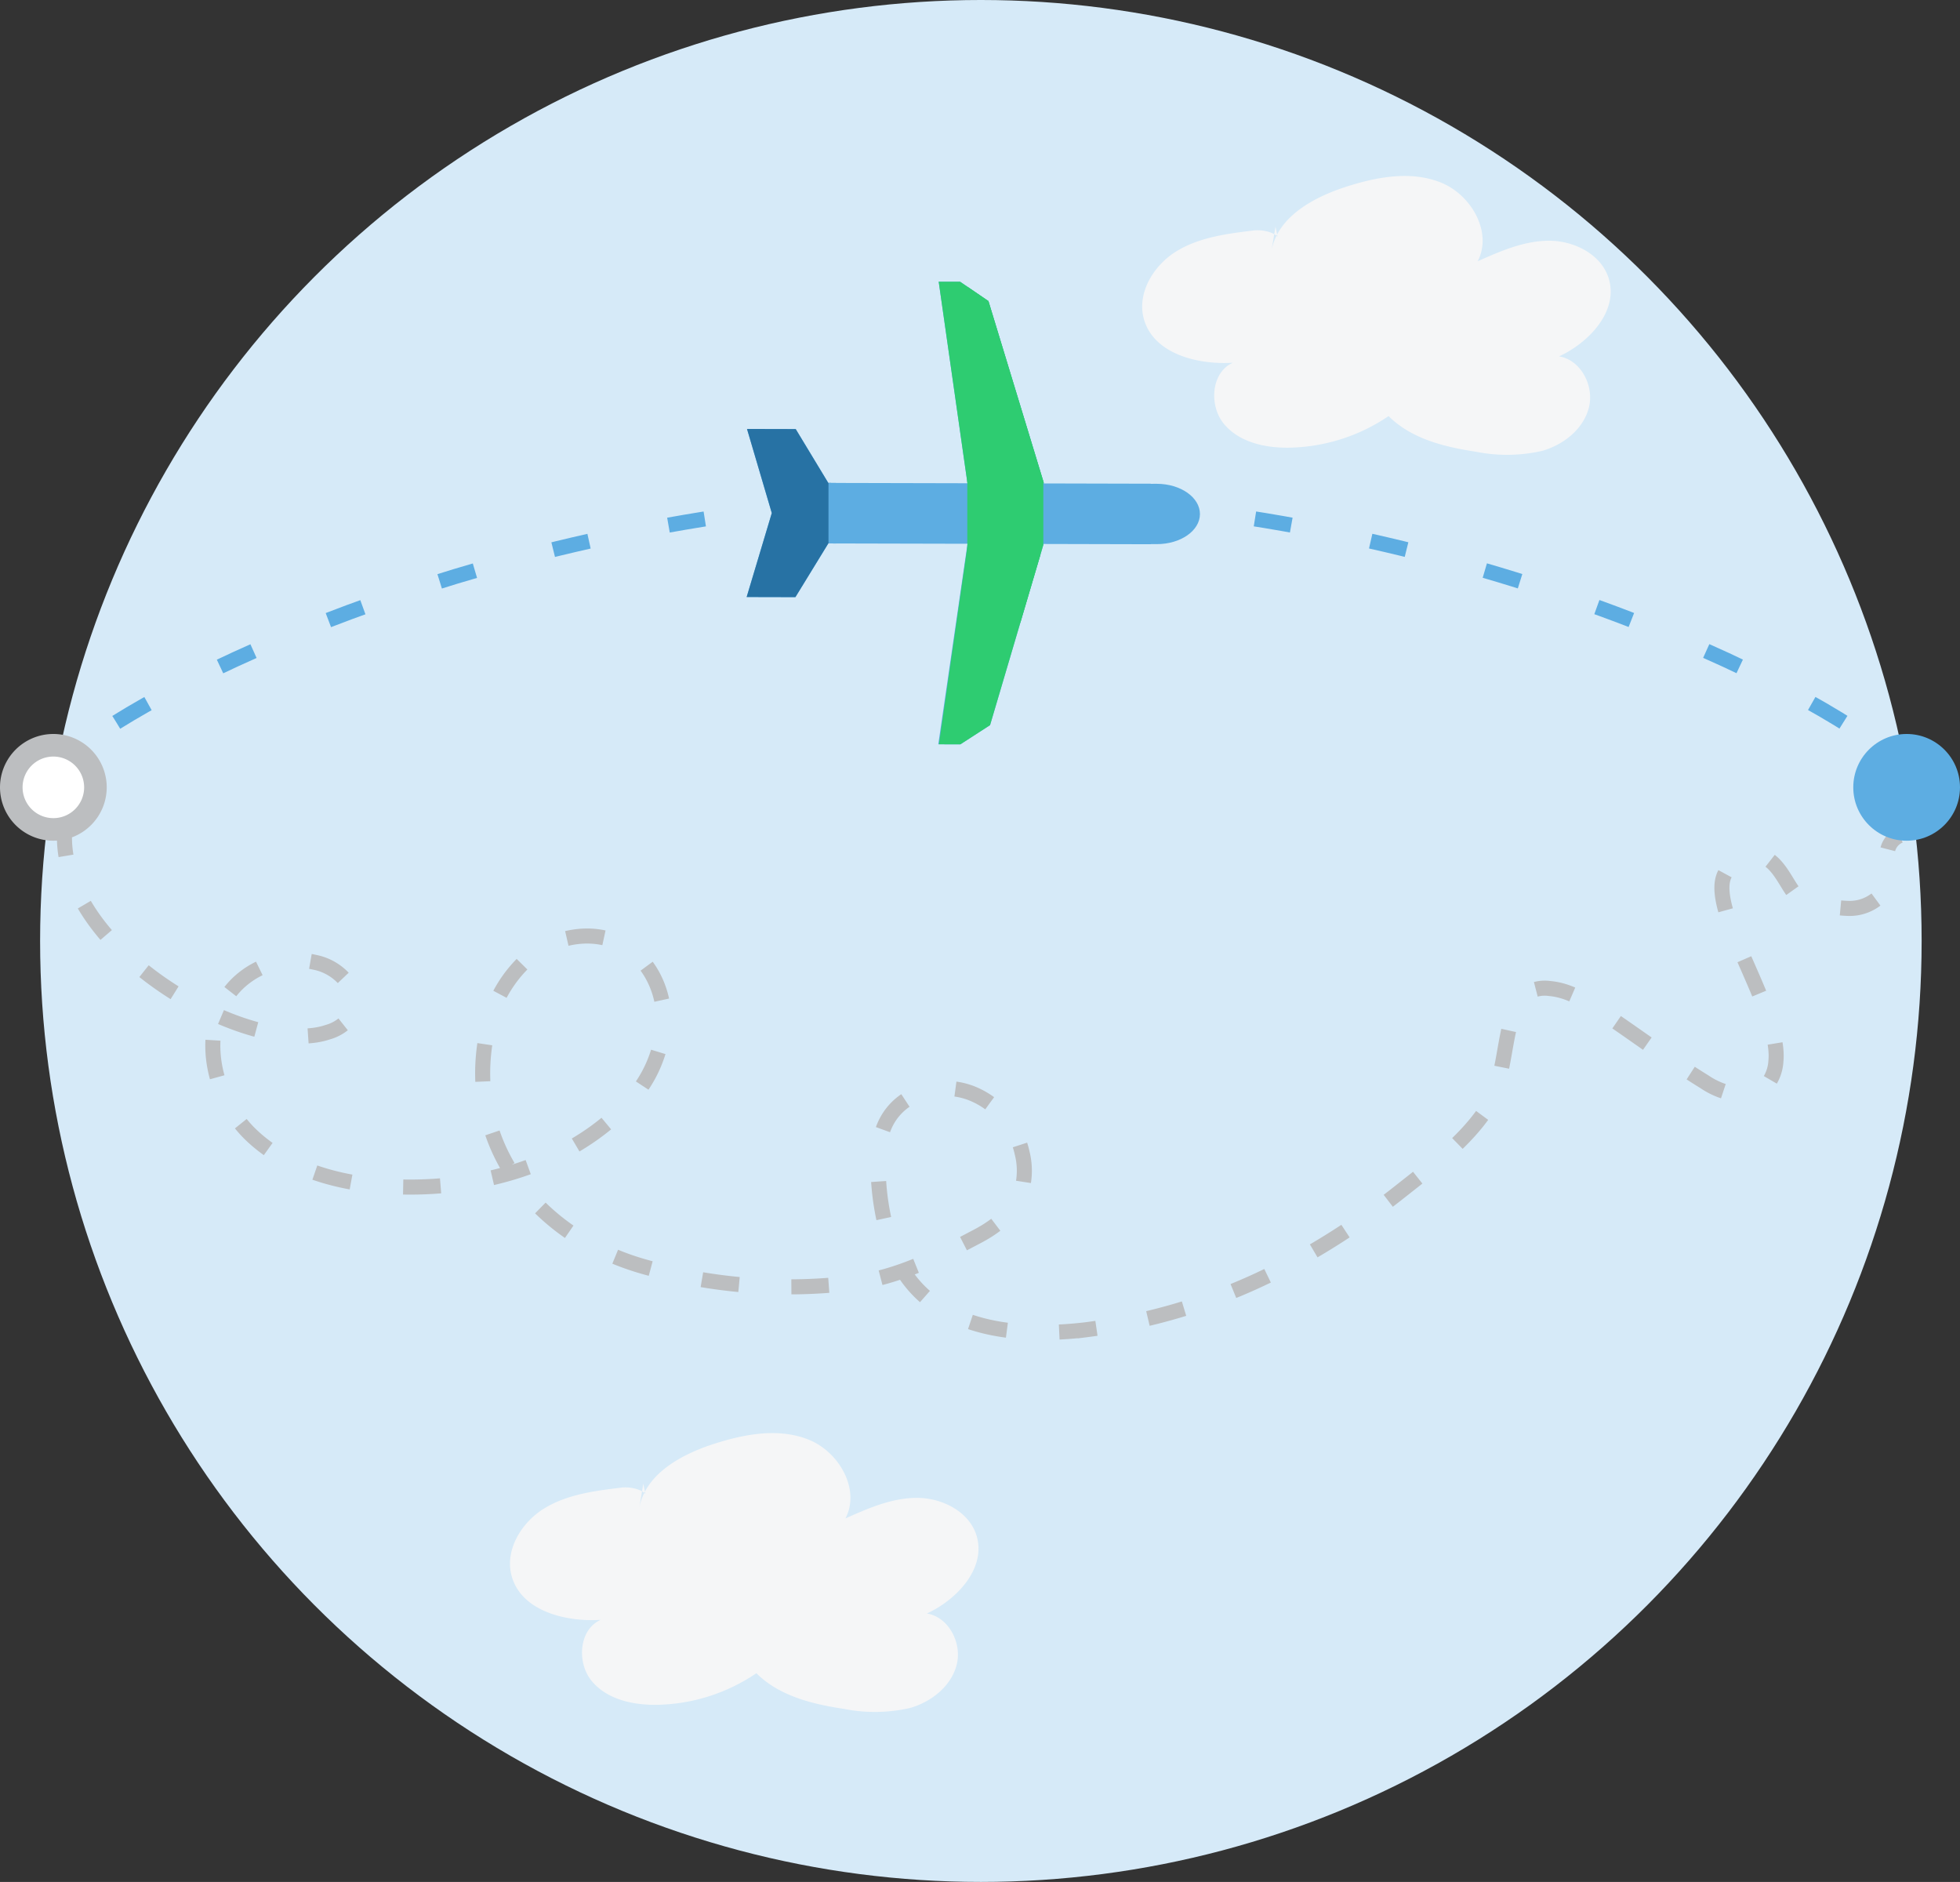 <svg id="Layer_1" data-name="Layer 1" xmlns="http://www.w3.org/2000/svg" xmlns:xlink="http://www.w3.org/1999/xlink" viewBox="0 0 260.426 250">
  <rect x="0" y="0" width="260.426" height="250" fill="#333333" stroke="none"/>
  <defs>
    <style>
      .cls-1 {
        fill: #d6eaf8;
      }

      .cls-2 {
        fill: #5dade2;
      }

      .cls-3 {
        clip-path: url(#clip-path);
      }

      .cls-4 {
        fill: #f5f6f7;
      }

      .cls-5, .cls-6, .cls-7, .cls-8 {
        fill: none;
        stroke-miterlimit: 10;
        stroke-width: 2px;
      }

      .cls-5, .cls-6 {
        stroke: #bcbec0;
      }

      .cls-6 {
        stroke-dasharray: 4.975 6.965;
      }

      .cls-7, .cls-8 {
        stroke: #5dade2;
      }

      .cls-8 {
        stroke-dasharray: 4.894 10.768;
      }

      .cls-9 {
        fill: #fff;
      }

      .cls-10 {
        fill: #bcbec0;
      }

      .cls-11 {
        clip-path: url(#clip-path-2);
      }

      .cls-12 {
        fill: #2772a4;
      }

      .cls-13 {
        fill: #2ecc71;
      }
    </style>
    <clipPath id="clip-path">
      <circle class="cls-1" cx="130.328" cy="125" r="125"/>
    </clipPath>
    <clipPath id="clip-path-2">
      <path class="cls-2" d="M153.706,64.268c-0.03,0-.78.003-0.78,0.003V64.256l-14.214-.035-7.378-24.223-3.76-2.57-2.848-.007,3.82,26.775-18.491-.043-4.327-7.152-6.471-.015,3.293,11.169-3.341,11.153,6.478,0.015,4.371-7.131,18.496,0.043L124.67,98.873l2.934,0.007,3.945-2.551,7.115-24.067,14.262,0.035V72.28l0.771,0.003c3.168,0.007,5.735-1.781,5.74-3.994S156.874,64.275,153.706,64.268Z"/>
    </clipPath>
  </defs>
  <title>value_prop_flat_colorscheme</title>
  <g>
    <circle class="cls-1" cx="130.328" cy="125" r="125"/>
    <g class="cls-3">
      <path class="cls-4" d="M168.937,33.338c0.808-4.539,5.587-7.14,9.977-8.547,4.099-1.314,8.654-2.147,12.632-.502s6.795,6.614,4.787,10.421c3.053-1.362,6.225-2.75,9.568-2.729s6.921,1.859,7.868,5.066c1.261,4.272-2.573,8.426-6.615,10.296,2.918,0.466,4.693,3.946,3.96,6.809s-3.376,4.938-6.219,5.745a20.976,20.976,0,0,1-8.796.109c-4.203-.627-8.592-1.729-11.599-4.732a24.258,24.258,0,0,1-13.049,4.194c-3.203.072-6.686-.648-8.768-3.084s-1.797-6.904,1.133-8.2c-4.748.306-10.539-1.21-11.826-5.791-0.967-3.441,1.269-7.133,4.314-9.005s6.718-2.342,10.266-2.771c1.618-.195,4.048.564,3.441,2.076l-0.537-2.586"/>
    </g>
  </g>
  <g>
    <path class="cls-5" d="M8.563,111.206a15.194,15.194,0,0,0,.207,2.488"/>
    <path class="cls-6" d="M11.205,120.176C17.898,131.62,35.561,139.852,43.569,137.11a5.773,5.773,0,0,0,2.514-1.466,4.242,4.242,0,0,0,.138-5.004,7.154,7.154,0,0,0-4.435-2.813,11.15,11.15,0,0,0-8.338,1.373c-7.717,4.804-5.958,15.83-.211,21.441,4.384,4.28,10.584,6.244,16.682,6.834,11.63,1.125,25.237-2.014,33.44-10.85a16.982,16.982,0,0,0,4.838-11.014c0.065-4.101-2.028-8.33-5.673-10.21-3.683-1.899-8.395-1.114-11.711,1.37a17.196,17.196,0,0,0-6.144,10.488c-2.983,14.931,6.79,26.957,20.765,30.972a70.247,70.247,0,0,0,28.308,2.145c5.658-.731,11.232-3.548,16.225-6.193,2.448-1.297,4.779-3.166,5.695-5.78a9.578,9.578,0,0,0,.145-5.257,11.057,11.057,0,0,0-6.885-7.98,9.621,9.621,0,0,0-8.752,1.115c-3.034,2.186-3.665,5.622-3.489,9.122a34.12,34.12,0,0,0,1.837,10.401c4.038,10.671,15.653,12.017,25.676,10.857a77.628,77.628,0,0,0,29.048-9.735,98.438,98.438,0,0,0,12.643-8.52c3.822-3.018,8.198-6.307,11.071-10.267,2.911-4.012,2.61-8.43,3.931-12.949a6.025,6.025,0,0,1,1.573-2.985,4.609,4.609,0,0,1,3.429-.89c3.372,0.294,6.119,2.56,8.803,4.406,3.923,2.697,7.721,5.487,11.777,7.984a10.298,10.298,0,0,0,4.372,1.688,4.697,4.697,0,0,0,4.208-1.658,5.59,5.59,0,0,0,.918-2.794c0.709-7.222-10.498-21.846-6.184-25.593,5.911-5.133,7.392,3.029,9.254,3.829a17.685,17.685,0,0,0,6.513,1.498,5.768,5.768,0,0,0,4.149-1.549,3.971,3.971,0,0,0,1.104-2.826"/>
    <path class="cls-5" d="M250.838,112.821A2.697,2.697,0,0,1,252.426,111"/>
  </g>
  <g>
    <path class="cls-7" d="M5.728,104.622a3.8,3.8,0,0,1,1.189-2.147"/>
    <path class="cls-8" d="M15.452,95.957c18.865-11.753,63.144-29.97,114.761-29.97,56.266,0,103.813,21.646,119.227,32.97"/>
    <path class="cls-7" d="M253.509,102.475a3.8,3.8,0,0,1,1.189,2.147"/>
  </g>
  <circle class="cls-9" cx="7.09" cy="104.593" r="5.59"/>
  <path class="cls-10" d="M7.09,111.683a7.09,7.09,0,1,1,7.09-7.09A7.098,7.098,0,0,1,7.09,111.683Zm0-11.18a4.09,4.09,0,1,0,4.09,4.09A4.094,4.094,0,0,0,7.09,100.503Z"/>
  <circle class="cls-2" cx="253.336" cy="104.593" r="7.09"/>
  <g>
    <path class="cls-2" d="M153.706,64.268c-0.03,0-.78.003-0.78,0.003V64.256l-14.214-.035-7.378-24.223-3.76-2.57-2.848-.007,3.82,26.775-18.491-.043-4.327-7.152-6.471-.015,3.293,11.169-3.341,11.153,6.478,0.015,4.371-7.131,18.496,0.043L124.67,98.873l2.934,0.007,3.945-2.551,7.115-24.067,14.262,0.035V72.28l0.771,0.003c3.168,0.007,5.735-1.781,5.74-3.994S156.874,64.275,153.706,64.268Z"/>
    <g class="cls-11">
      <rect class="cls-12" x="98.426" y="54" width="12" height="28"/>
      <rect class="cls-13" x="128.526" y="34.758" width="10.1" height="47.94"/>
      <rect class="cls-13" x="126.51" y="73.036" width="12.707" height="28.202" transform="translate(13.769 -18.04) rotate(8.191)"/>
      <rect class="cls-13" x="123.826" y="35.825" width="16.2" height="28.35"/>
      <rect class="cls-2" x="110.081" y="63.722" width="1" height="9.278"/>
    </g>
  </g>
  <path class="cls-4" d="M84.937,200.338c0.808-4.539,5.587-7.14,9.977-8.547,4.099-1.314,8.654-2.147,12.632-.502s6.795,6.614,4.787,10.421c3.053-1.362,6.225-2.75,9.568-2.729s6.921,1.859,7.868,5.066c1.261,4.272-2.573,8.426-6.615,10.296,2.918,0.466,4.693,3.946,3.96,6.809s-3.376,4.938-6.219,5.745a20.976,20.976,0,0,1-8.796.109c-4.203-.627-8.592-1.729-11.599-4.732a24.258,24.258,0,0,1-13.049,4.194c-3.203.072-6.686-.648-8.768-3.084s-1.797-6.904,1.133-8.2c-4.748.306-10.539-1.21-11.826-5.791-0.967-3.441,1.269-7.133,4.314-9.005s6.718-2.342,10.266-2.771c1.618-.195,4.048.564,3.441,2.076l-0.537-2.586"/>
</svg>
